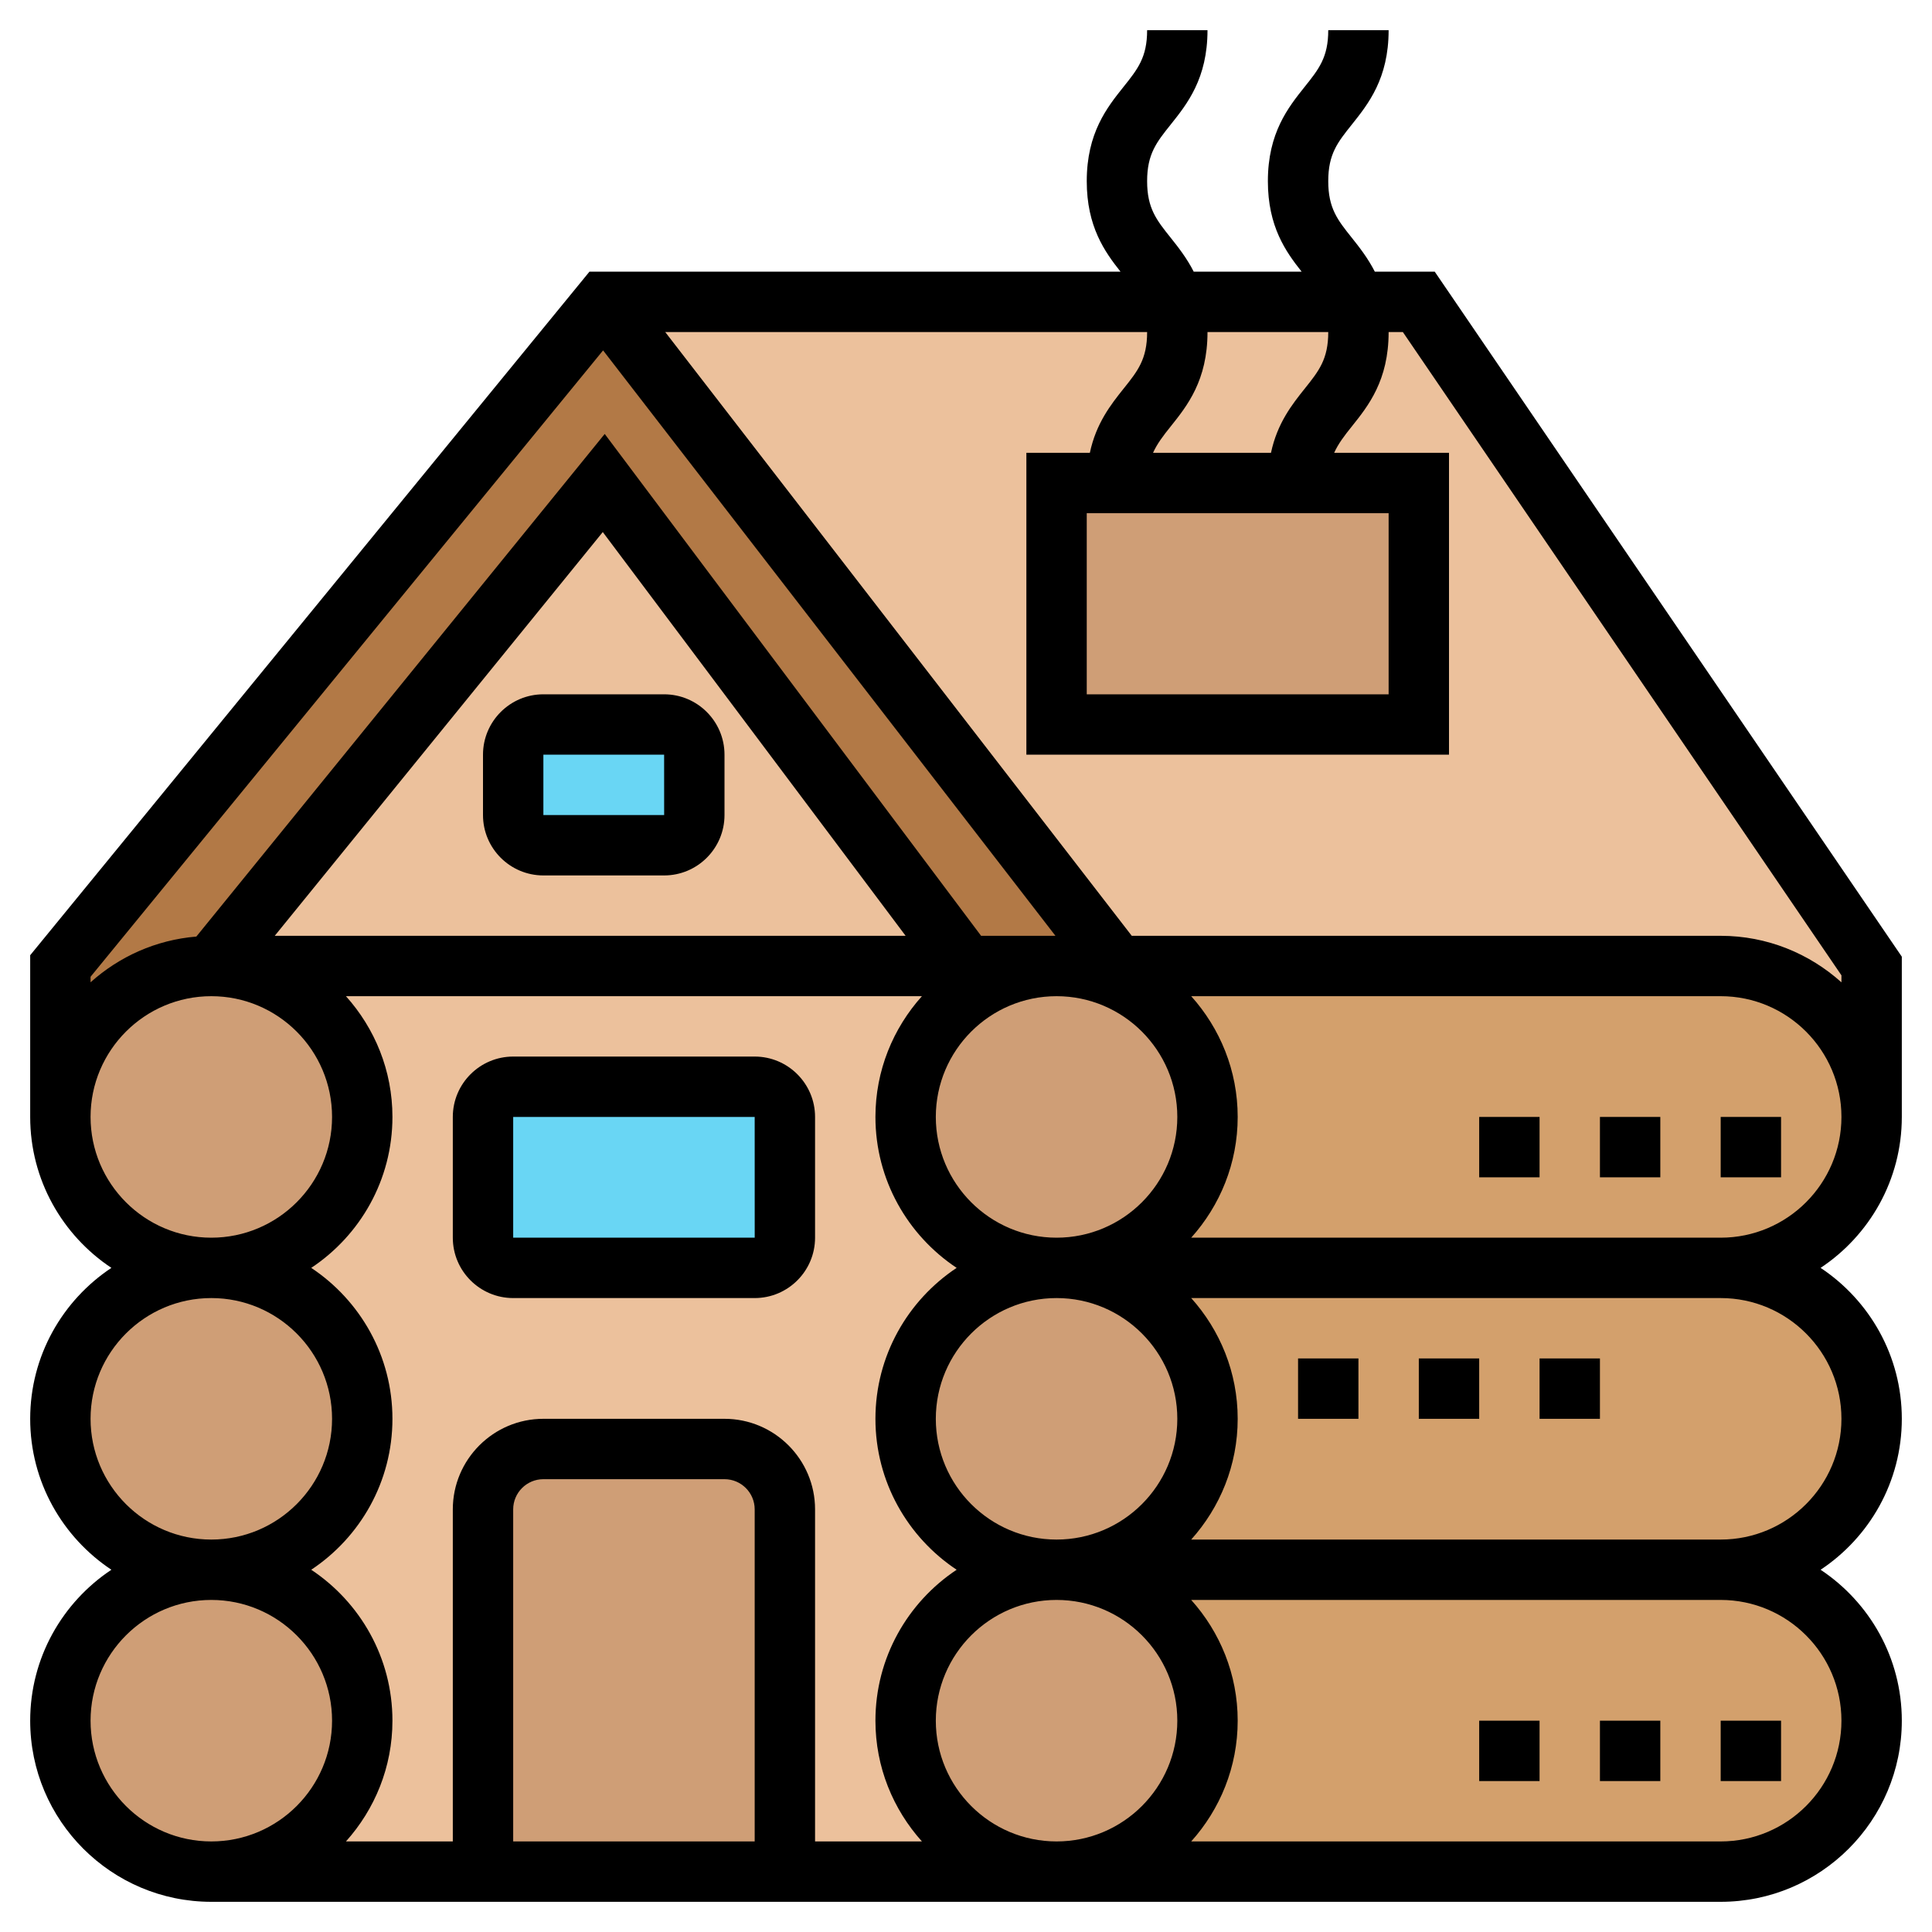 <svg id="Layer_35" enable-background="new 0 0 64 64" height="512" viewBox="0 0 64 64" width="512" xmlns="http://www.w3.org/2000/svg"><path d="m35 42c-2.76 0-5-2.24-5-5s2.24-5 5-5h-3-1-24c2.76 0 5 2.24 5 5s-2.24 5-5 5c2.76 0 5 2.24 5 5s-2.24 5-5 5c2.76 0 5 2.24 5 5s-2.24 5-5 5h28c-2.76 0-5-2.24-5-5s2.24-5 5-5c-2.76 0-5-2.24-5-5s2.24-5 5-5z" fill="#ecc19c"/><path d="m47 10h-2.13-6-18.87l17 22h20c2.76 0 5 2.24 5 5v-5z" fill="#ecc19c"/><path d="m47 16v8h-12v-8h2 6z" fill="#cf9e76"/><path d="m20 16 12 16h-1-24z" fill="#ecc19c"/><path d="m20 10 17 22h-2-3l-12-16-13 16c-2.76 0-5 2.24-5 5v-5z" fill="#b27946"/><path d="m62 57c0 1.38-.56 2.63-1.46 3.54-.91.9-2.16 1.46-3.54 1.46h-22c2.76 0 5-2.24 5-5s-2.24-5-5-5h22c2.76 0 5 2.24 5 5z" fill="#d3a06c"/><path d="m57 42c2.76 0 5 2.24 5 5 0 1.38-.56 2.63-1.46 3.54-.91.9-2.16 1.46-3.54 1.46h-22c2.76 0 5-2.24 5-5s-2.24-5-5-5z" fill="#d3a06c"/><path d="m62 37c0 1.38-.56 2.63-1.46 3.54-.91.9-2.16 1.46-3.54 1.46h-22c2.76 0 5-2.24 5-5s-2.24-5-5-5h2 20c2.76 0 5 2.24 5 5z" fill="#d3a06c"/><g fill="#cf9e76"><circle cx="7" cy="57" r="5"/><circle cx="7" cy="47" r="5"/><circle cx="7" cy="37" r="5"/><circle cx="35" cy="57" r="5"/><circle cx="35" cy="47" r="5"/><circle cx="35" cy="37" r="5"/><path d="m26 50v12h-10v-12c0-1.1.9-2 2-2h6c1.1 0 2 .9 2 2z"/></g><path d="m26 37v4c0 .55-.45 1-1 1h-8c-.55 0-1-.45-1-1v-4c0-.55.45-1 1-1h8c.55 0 1 .45 1 1z" fill="#69d6f4"/><path d="m23 25v2c0 .55-.45 1-1 1h-4c-.55 0-1-.45-1-1v-2c0-.55.45-1 1-1h4c.55 0 1 .45 1 1z" fill="#69d6f4"/><path d="m63 37v-5.309l-15.472-22.691h-1.985c-.229-.449-.509-.806-.762-1.123-.47-.588-.781-.977-.781-1.876s.311-1.287.781-1.875c.543-.68 1.219-1.524 1.219-3.126h-2c0 .899-.311 1.288-.781 1.876-.543.68-1.219 1.524-1.219 3.125 0 1.505.596 2.34 1.119 2.999h-3.575c-.229-.449-.509-.806-.762-1.123-.471-.588-.782-.977-.782-1.876s.311-1.287.781-1.875c.543-.68 1.219-1.524 1.219-3.126h-2c0 .899-.311 1.288-.781 1.876-.543.68-1.219 1.524-1.219 3.125 0 1.505.596 2.34 1.119 2.999h-17.593l-18.526 22.643v5.357c0 2.086 1.071 3.924 2.69 5-1.619 1.076-2.69 2.914-2.69 5s1.071 3.924 2.69 5c-1.619 1.076-2.69 2.914-2.69 5 0 3.309 2.691 6 6 6h50c3.309 0 6-2.691 6-6 0-2.086-1.071-3.924-2.69-5 1.62-1.076 2.69-2.914 2.69-5s-1.071-3.924-2.69-5c1.619-1.076 2.69-2.914 2.69-5zm-16.528-26 14.528 21.309v.232c-1.063-.955-2.462-1.541-4-1.541h-19.509l-15.454-20h15.963v.002c0 .898-.311 1.287-.781 1.874-.416.521-.908 1.142-1.116 2.124h-2.103v10h14v-10h-3.804c.137-.304.336-.564.585-.874.543-.679 1.219-1.523 1.219-3.124 0-.001 0-.001 0-.002zm-7.472 26c0 2.206-1.794 4-4 4s-4-1.794-4-4 1.794-4 4-4 4 1.794 4 4zm0 10c0 2.206-1.794 4-4 4s-4-1.794-4-4 1.794-4 4-4 4 1.794 4 4zm0 10c0 2.206-1.794 4-4 4s-4-1.794-4-4 1.794-4 4-4 4 1.794 4 4zm-14 4h-8v-11c0-.552.449-1 1-1h6c.551 0 1 .448 1 1zm-1-14h-6c-1.654 0-3 1.346-3 3v11h-3.54c.954-1.063 1.54-2.462 1.54-4 0-2.086-1.071-3.924-2.69-5 1.62-1.076 2.69-2.914 2.69-5s-1.071-3.924-2.69-5c1.62-1.076 2.69-2.914 2.69-5 0-1.538-.586-2.937-1.54-4h19.08c-.954 1.063-1.54 2.462-1.54 4 0 2.086 1.071 3.924 2.69 5-1.62 1.076-2.69 2.914-2.69 5s1.071 3.924 2.69 5c-1.62 1.076-2.69 2.914-2.69 5 0 1.538.586 2.937 1.54 4h-3.54v-11c0-1.654-1.346-3-3-3zm-14.899-16 10.867-13.375 10.032 13.375zm36.899-14v6h-10v-6zm-2-6v.002c0 .898-.311 1.287-.781 1.874-.416.521-.908 1.142-1.116 2.124h-3.907c.137-.304.336-.564.585-.874.543-.679 1.219-1.523 1.219-3.124 0-.001 0-.001 0-.002zm-24.022.607 14.985 19.393h-2.463l-12.468-16.625-13.528 16.65c-1.342.111-2.557.665-3.504 1.515v-.183zm-16.978 25.393c0-2.206 1.794-4 4-4s4 1.794 4 4-1.794 4-4 4-4-1.794-4-4zm0 10c0-2.206 1.794-4 4-4s4 1.794 4 4-1.794 4-4 4-4-1.794-4-4zm0 10c0-2.206 1.794-4 4-4s4 1.794 4 4-1.794 4-4 4-4-1.794-4-4zm58 0c0 2.206-1.794 4-4 4h-17.54c.954-1.063 1.54-2.462 1.54-4s-.586-2.937-1.54-4h17.54c2.206 0 4 1.794 4 4zm0-10c0 2.206-1.794 4-4 4h-17.54c.954-1.063 1.54-2.462 1.54-4s-.586-2.937-1.54-4h17.54c2.206 0 4 1.794 4 4zm-4-6h-17.54c.954-1.063 1.54-2.462 1.54-4s-.586-2.937-1.54-4h17.54c2.206 0 4 1.794 4 4s-1.794 4-4 4z"/><path d="m22 23h-4c-1.103 0-2 .897-2 2v2c0 1.103.897 2 2 2h4c1.103 0 2-.897 2-2v-2c0-1.103-.897-2-2-2zm-4 4v-2h4l.001 2z"/><path d="m27 37c0-1.103-.897-2-2-2h-8c-1.103 0-2 .897-2 2v4c0 1.103.897 2 2 2h8c1.103 0 2-.897 2-2zm-10 4v-4h8l.001 4z"/><path d="m57 57h2v2h-2z"/><path d="m53 57h2v2h-2z"/><path d="m49 57h2v2h-2z"/><path d="m51 45h2v2h-2z"/><path d="m47 45h2v2h-2z"/><path d="m43 45h2v2h-2z"/><path d="m57 37h2v2h-2z"/><path d="m53 37h2v2h-2z"/><path d="m49 37h2v2h-2z"/></svg>